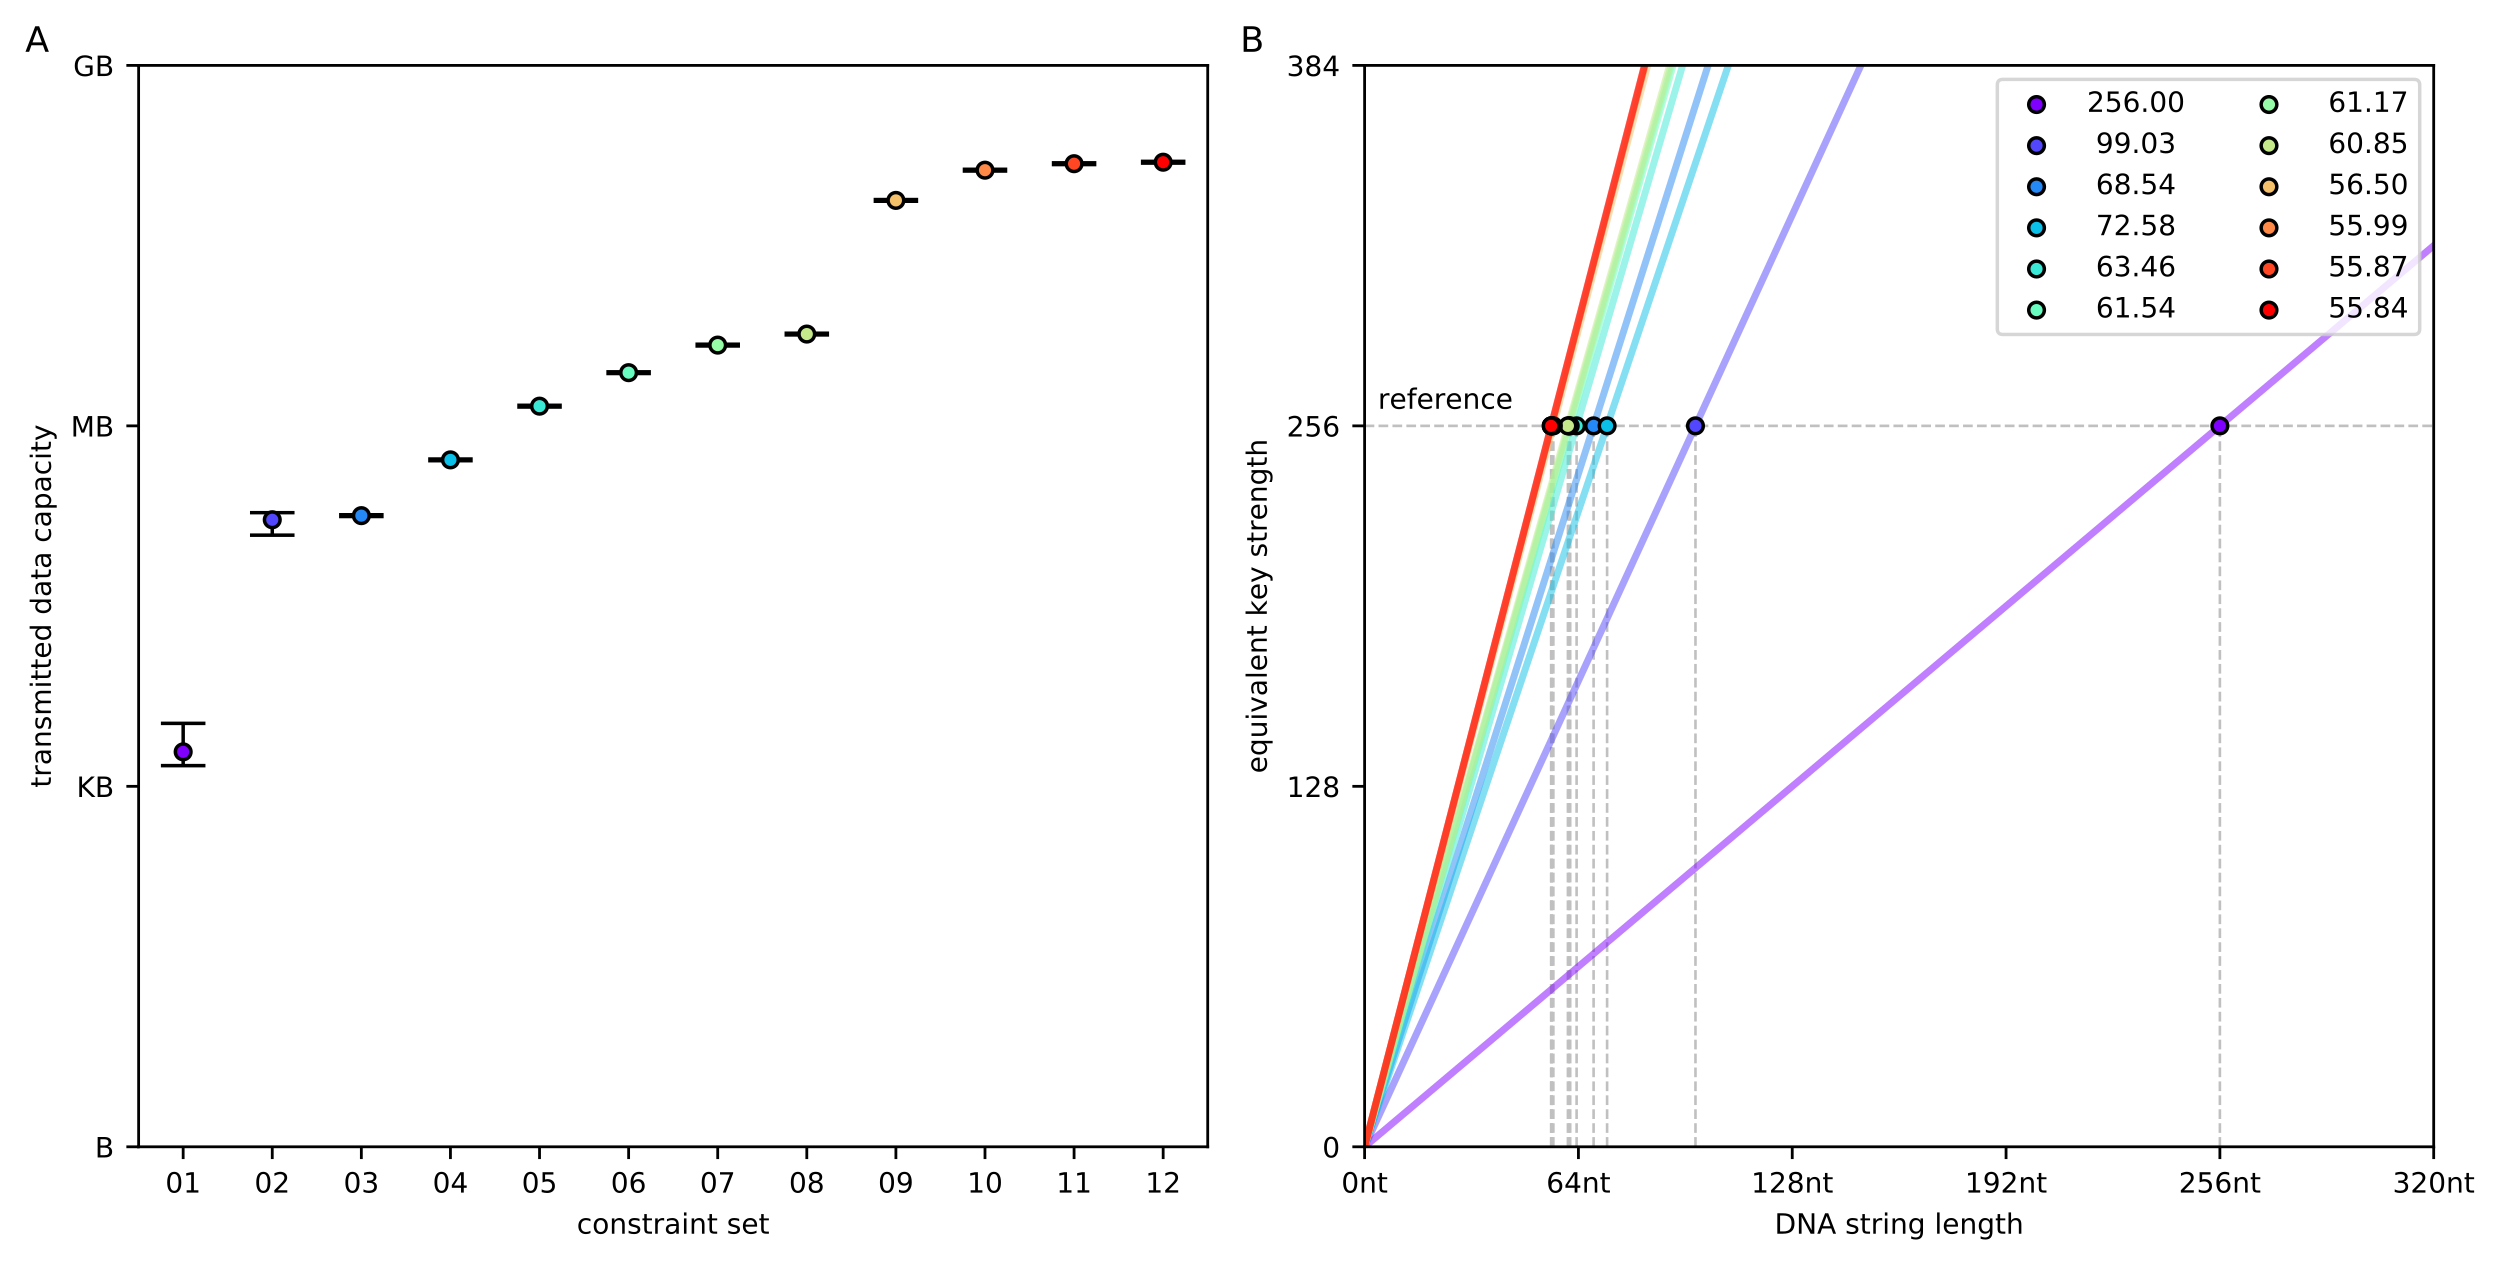 <?xml version="1.0" encoding="utf-8" standalone="no"?>
<!DOCTYPE svg PUBLIC "-//W3C//DTD SVG 1.1//EN"
  "http://www.w3.org/Graphics/SVG/1.1/DTD/svg11.dtd">
<!-- Created with matplotlib (https://matplotlib.org/) -->
<svg height="361.239pt" version="1.1" viewBox="0 0 714.06 361.239" width="714.06pt" xmlns="http://www.w3.org/2000/svg" xmlns:xlink="http://www.w3.org/1999/xlink">
 <defs>
  <style type="text/css">
*{stroke-linecap:butt;stroke-linejoin:round;}
  </style>
 </defs>
 <g id="figure_1">
  <g id="patch_1">
   <path d="M 0 361.239 
L 714.06 361.239 
L 714.06 -0 
L 0 -0 
z
" style="fill:#ffffff;"/>
  </g>
  <g id="axes_1">
   <g id="patch_2">
    <path d="M 39.594 327.554 
L 344.952 327.554 
L 344.952 18.678 
L 39.594 18.678 
z
" style="fill:#ffffff;"/>
   </g>
   <g id="matplotlib.axis_1">
    <g id="xtick_1">
     <g id="line2d_1">
      <defs>
       <path d="M 0 0 
L 0 3.5 
" id="m752a393a4e" style="stroke:#000000;stroke-width:0.8;"/>
      </defs>
      <g>
       <use style="stroke:#000000;stroke-width:0.8;" x="52.317" xlink:href="#m752a393a4e" y="327.554"/>
      </g>
     </g>
     <g id="text_1">
      <!-- 01 -->
      <defs>
       <path d="M 31.781 66.406 
Q 24.172 66.406 20.328 58.906 
Q 16.5 51.422 16.5 36.375 
Q 16.5 21.391 20.328 13.891 
Q 24.172 6.391 31.781 6.391 
Q 39.453 6.391 43.281 13.891 
Q 47.125 21.391 47.125 36.375 
Q 47.125 51.422 43.281 58.906 
Q 39.453 66.406 31.781 66.406 
z
M 31.781 74.219 
Q 44.047 74.219 50.516 64.516 
Q 56.984 54.828 56.984 36.375 
Q 56.984 17.969 50.516 8.266 
Q 44.047 -1.422 31.781 -1.422 
Q 19.531 -1.422 13.062 8.266 
Q 6.594 17.969 6.594 36.375 
Q 6.594 54.828 13.062 64.516 
Q 19.531 74.219 31.781 74.219 
z
" id="DejaVuSans-48"/>
       <path d="M 12.406 8.297 
L 28.516 8.297 
L 28.516 63.922 
L 10.984 60.406 
L 10.984 69.391 
L 28.422 72.906 
L 38.281 72.906 
L 38.281 8.297 
L 54.391 8.297 
L 54.391 0 
L 12.406 0 
z
" id="DejaVuSans-49"/>
      </defs>
      <g transform="translate(47.227 340.633)scale(0.08 -0.08)">
       <use xlink:href="#DejaVuSans-48"/>
       <use x="63.623" xlink:href="#DejaVuSans-49"/>
      </g>
     </g>
    </g>
    <g id="xtick_2">
     <g id="line2d_2">
      <g>
       <use style="stroke:#000000;stroke-width:0.8;" x="77.764" xlink:href="#m752a393a4e" y="327.554"/>
      </g>
     </g>
     <g id="text_2">
      <!-- 02 -->
      <defs>
       <path d="M 19.188 8.297 
L 53.609 8.297 
L 53.609 0 
L 7.328 0 
L 7.328 8.297 
Q 12.938 14.109 22.625 23.891 
Q 32.328 33.688 34.812 36.531 
Q 39.547 41.844 41.422 45.531 
Q 43.312 49.219 43.312 52.781 
Q 43.312 58.594 39.234 62.25 
Q 35.156 65.922 28.609 65.922 
Q 23.969 65.922 18.812 64.312 
Q 13.672 62.703 7.812 59.422 
L 7.812 69.391 
Q 13.766 71.781 18.938 73 
Q 24.125 74.219 28.422 74.219 
Q 39.75 74.219 46.484 68.547 
Q 53.219 62.891 53.219 53.422 
Q 53.219 48.922 51.531 44.891 
Q 49.859 40.875 45.406 35.406 
Q 44.188 33.984 37.641 27.219 
Q 31.109 20.453 19.188 8.297 
z
" id="DejaVuSans-50"/>
      </defs>
      <g transform="translate(72.674 340.633)scale(0.08 -0.08)">
       <use xlink:href="#DejaVuSans-48"/>
       <use x="63.623" xlink:href="#DejaVuSans-50"/>
      </g>
     </g>
    </g>
    <g id="xtick_3">
     <g id="line2d_3">
      <g>
       <use style="stroke:#000000;stroke-width:0.8;" x="103.21" xlink:href="#m752a393a4e" y="327.554"/>
      </g>
     </g>
     <g id="text_3">
      <!-- 03 -->
      <defs>
       <path d="M 40.578 39.312 
Q 47.656 37.797 51.625 33 
Q 55.609 28.219 55.609 21.188 
Q 55.609 10.406 48.188 4.484 
Q 40.766 -1.422 27.094 -1.422 
Q 22.516 -1.422 17.656 -0.516 
Q 12.797 0.391 7.625 2.203 
L 7.625 11.719 
Q 11.719 9.328 16.594 8.109 
Q 21.484 6.891 26.812 6.891 
Q 36.078 6.891 40.938 10.547 
Q 45.797 14.203 45.797 21.188 
Q 45.797 27.641 41.281 31.266 
Q 36.766 34.906 28.719 34.906 
L 20.219 34.906 
L 20.219 43.016 
L 29.109 43.016 
Q 36.375 43.016 40.234 45.922 
Q 44.094 48.828 44.094 54.297 
Q 44.094 59.906 40.109 62.906 
Q 36.141 65.922 28.719 65.922 
Q 24.656 65.922 20.016 65.031 
Q 15.375 64.156 9.812 62.312 
L 9.812 71.094 
Q 15.438 72.656 20.344 73.438 
Q 25.25 74.219 29.594 74.219 
Q 40.828 74.219 47.359 69.109 
Q 53.906 64.016 53.906 55.328 
Q 53.906 49.266 50.438 45.094 
Q 46.969 40.922 40.578 39.312 
z
" id="DejaVuSans-51"/>
      </defs>
      <g transform="translate(98.12 340.633)scale(0.08 -0.08)">
       <use xlink:href="#DejaVuSans-48"/>
       <use x="63.623" xlink:href="#DejaVuSans-51"/>
      </g>
     </g>
    </g>
    <g id="xtick_4">
     <g id="line2d_4">
      <g>
       <use style="stroke:#000000;stroke-width:0.8;" x="128.657" xlink:href="#m752a393a4e" y="327.554"/>
      </g>
     </g>
     <g id="text_4">
      <!-- 04 -->
      <defs>
       <path d="M 37.797 64.312 
L 12.891 25.391 
L 37.797 25.391 
z
M 35.203 72.906 
L 47.609 72.906 
L 47.609 25.391 
L 58.016 25.391 
L 58.016 17.188 
L 47.609 17.188 
L 47.609 0 
L 37.797 0 
L 37.797 17.188 
L 4.891 17.188 
L 4.891 26.703 
z
" id="DejaVuSans-52"/>
      </defs>
      <g transform="translate(123.567 340.633)scale(0.08 -0.08)">
       <use xlink:href="#DejaVuSans-48"/>
       <use x="63.623" xlink:href="#DejaVuSans-52"/>
      </g>
     </g>
    </g>
    <g id="xtick_5">
     <g id="line2d_5">
      <g>
       <use style="stroke:#000000;stroke-width:0.8;" x="154.103" xlink:href="#m752a393a4e" y="327.554"/>
      </g>
     </g>
     <g id="text_5">
      <!-- 05 -->
      <defs>
       <path d="M 10.797 72.906 
L 49.516 72.906 
L 49.516 64.594 
L 19.828 64.594 
L 19.828 46.734 
Q 21.969 47.469 24.109 47.828 
Q 26.266 48.188 28.422 48.188 
Q 40.625 48.188 47.75 41.5 
Q 54.891 34.812 54.891 23.391 
Q 54.891 11.625 47.562 5.094 
Q 40.234 -1.422 26.906 -1.422 
Q 22.312 -1.422 17.547 -0.641 
Q 12.797 0.141 7.719 1.703 
L 7.719 11.625 
Q 12.109 9.234 16.797 8.062 
Q 21.484 6.891 26.703 6.891 
Q 35.156 6.891 40.078 11.328 
Q 45.016 15.766 45.016 23.391 
Q 45.016 31 40.078 35.438 
Q 35.156 39.891 26.703 39.891 
Q 22.75 39.891 18.812 39.016 
Q 14.891 38.141 10.797 36.281 
z
" id="DejaVuSans-53"/>
      </defs>
      <g transform="translate(149.013 340.633)scale(0.08 -0.08)">
       <use xlink:href="#DejaVuSans-48"/>
       <use x="63.623" xlink:href="#DejaVuSans-53"/>
      </g>
     </g>
    </g>
    <g id="xtick_6">
     <g id="line2d_6">
      <g>
       <use style="stroke:#000000;stroke-width:0.8;" x="179.55" xlink:href="#m752a393a4e" y="327.554"/>
      </g>
     </g>
     <g id="text_6">
      <!-- 06 -->
      <defs>
       <path d="M 33.016 40.375 
Q 26.375 40.375 22.484 35.828 
Q 18.609 31.297 18.609 23.391 
Q 18.609 15.531 22.484 10.953 
Q 26.375 6.391 33.016 6.391 
Q 39.656 6.391 43.531 10.953 
Q 47.406 15.531 47.406 23.391 
Q 47.406 31.297 43.531 35.828 
Q 39.656 40.375 33.016 40.375 
z
M 52.594 71.297 
L 52.594 62.312 
Q 48.875 64.062 45.094 64.984 
Q 41.312 65.922 37.594 65.922 
Q 27.828 65.922 22.672 59.328 
Q 17.531 52.734 16.797 39.406 
Q 19.672 43.656 24.016 45.922 
Q 28.375 48.188 33.594 48.188 
Q 44.578 48.188 50.953 41.516 
Q 57.328 34.859 57.328 23.391 
Q 57.328 12.156 50.688 5.359 
Q 44.047 -1.422 33.016 -1.422 
Q 20.359 -1.422 13.672 8.266 
Q 6.984 17.969 6.984 36.375 
Q 6.984 53.656 15.188 63.938 
Q 23.391 74.219 37.203 74.219 
Q 40.922 74.219 44.703 73.484 
Q 48.484 72.75 52.594 71.297 
z
" id="DejaVuSans-54"/>
      </defs>
      <g transform="translate(174.46 340.633)scale(0.08 -0.08)">
       <use xlink:href="#DejaVuSans-48"/>
       <use x="63.623" xlink:href="#DejaVuSans-54"/>
      </g>
     </g>
    </g>
    <g id="xtick_7">
     <g id="line2d_7">
      <g>
       <use style="stroke:#000000;stroke-width:0.8;" x="204.996" xlink:href="#m752a393a4e" y="327.554"/>
      </g>
     </g>
     <g id="text_7">
      <!-- 07 -->
      <defs>
       <path d="M 8.203 72.906 
L 55.078 72.906 
L 55.078 68.703 
L 28.609 0 
L 18.312 0 
L 43.219 64.594 
L 8.203 64.594 
z
" id="DejaVuSans-55"/>
      </defs>
      <g transform="translate(199.906 340.633)scale(0.08 -0.08)">
       <use xlink:href="#DejaVuSans-48"/>
       <use x="63.623" xlink:href="#DejaVuSans-55"/>
      </g>
     </g>
    </g>
    <g id="xtick_8">
     <g id="line2d_8">
      <g>
       <use style="stroke:#000000;stroke-width:0.8;" x="230.443" xlink:href="#m752a393a4e" y="327.554"/>
      </g>
     </g>
     <g id="text_8">
      <!-- 08 -->
      <defs>
       <path d="M 31.781 34.625 
Q 24.75 34.625 20.719 30.859 
Q 16.703 27.094 16.703 20.516 
Q 16.703 13.922 20.719 10.156 
Q 24.75 6.391 31.781 6.391 
Q 38.812 6.391 42.859 10.172 
Q 46.922 13.969 46.922 20.516 
Q 46.922 27.094 42.891 30.859 
Q 38.875 34.625 31.781 34.625 
z
M 21.922 38.812 
Q 15.578 40.375 12.031 44.719 
Q 8.5 49.078 8.5 55.328 
Q 8.5 64.062 14.719 69.141 
Q 20.953 74.219 31.781 74.219 
Q 42.672 74.219 48.875 69.141 
Q 55.078 64.062 55.078 55.328 
Q 55.078 49.078 51.531 44.719 
Q 48 40.375 41.703 38.812 
Q 48.828 37.156 52.797 32.312 
Q 56.781 27.484 56.781 20.516 
Q 56.781 9.906 50.312 4.234 
Q 43.844 -1.422 31.781 -1.422 
Q 19.734 -1.422 13.25 4.234 
Q 6.781 9.906 6.781 20.516 
Q 6.781 27.484 10.781 32.312 
Q 14.797 37.156 21.922 38.812 
z
M 18.312 54.391 
Q 18.312 48.734 21.844 45.562 
Q 25.391 42.391 31.781 42.391 
Q 38.141 42.391 41.719 45.562 
Q 45.312 48.734 45.312 54.391 
Q 45.312 60.062 41.719 63.234 
Q 38.141 66.406 31.781 66.406 
Q 25.391 66.406 21.844 63.234 
Q 18.312 60.062 18.312 54.391 
z
" id="DejaVuSans-56"/>
      </defs>
      <g transform="translate(225.353 340.633)scale(0.08 -0.08)">
       <use xlink:href="#DejaVuSans-48"/>
       <use x="63.623" xlink:href="#DejaVuSans-56"/>
      </g>
     </g>
    </g>
    <g id="xtick_9">
     <g id="line2d_9">
      <g>
       <use style="stroke:#000000;stroke-width:0.8;" x="255.889" xlink:href="#m752a393a4e" y="327.554"/>
      </g>
     </g>
     <g id="text_9">
      <!-- 09 -->
      <defs>
       <path d="M 10.984 1.516 
L 10.984 10.5 
Q 14.703 8.734 18.5 7.812 
Q 22.312 6.891 25.984 6.891 
Q 35.75 6.891 40.891 13.453 
Q 46.047 20.016 46.781 33.406 
Q 43.953 29.203 39.594 26.953 
Q 35.25 24.703 29.984 24.703 
Q 19.047 24.703 12.672 31.312 
Q 6.297 37.938 6.297 49.422 
Q 6.297 60.641 12.938 67.422 
Q 19.578 74.219 30.609 74.219 
Q 43.266 74.219 49.922 64.516 
Q 56.594 54.828 56.594 36.375 
Q 56.594 19.141 48.406 8.859 
Q 40.234 -1.422 26.422 -1.422 
Q 22.703 -1.422 18.891 -0.688 
Q 15.094 0.047 10.984 1.516 
z
M 30.609 32.422 
Q 37.25 32.422 41.125 36.953 
Q 45.016 41.5 45.016 49.422 
Q 45.016 57.281 41.125 61.844 
Q 37.25 66.406 30.609 66.406 
Q 23.969 66.406 20.094 61.844 
Q 16.219 57.281 16.219 49.422 
Q 16.219 41.5 20.094 36.953 
Q 23.969 32.422 30.609 32.422 
z
" id="DejaVuSans-57"/>
      </defs>
      <g transform="translate(250.799 340.633)scale(0.08 -0.08)">
       <use xlink:href="#DejaVuSans-48"/>
       <use x="63.623" xlink:href="#DejaVuSans-57"/>
      </g>
     </g>
    </g>
    <g id="xtick_10">
     <g id="line2d_10">
      <g>
       <use style="stroke:#000000;stroke-width:0.8;" x="281.336" xlink:href="#m752a393a4e" y="327.554"/>
      </g>
     </g>
     <g id="text_10">
      <!-- 10 -->
      <g transform="translate(276.246 340.633)scale(0.08 -0.08)">
       <use xlink:href="#DejaVuSans-49"/>
       <use x="63.623" xlink:href="#DejaVuSans-48"/>
      </g>
     </g>
    </g>
    <g id="xtick_11">
     <g id="line2d_11">
      <g>
       <use style="stroke:#000000;stroke-width:0.8;" x="306.782" xlink:href="#m752a393a4e" y="327.554"/>
      </g>
     </g>
     <g id="text_11">
      <!-- 11 -->
      <g transform="translate(301.692 340.633)scale(0.08 -0.08)">
       <use xlink:href="#DejaVuSans-49"/>
       <use x="63.623" xlink:href="#DejaVuSans-49"/>
      </g>
     </g>
    </g>
    <g id="xtick_12">
     <g id="line2d_12">
      <g>
       <use style="stroke:#000000;stroke-width:0.8;" x="332.229" xlink:href="#m752a393a4e" y="327.554"/>
      </g>
     </g>
     <g id="text_12">
      <!-- 12 -->
      <g transform="translate(327.139 340.633)scale(0.08 -0.08)">
       <use xlink:href="#DejaVuSans-49"/>
       <use x="63.623" xlink:href="#DejaVuSans-50"/>
      </g>
     </g>
    </g>
    <g id="text_13">
     <!-- constraint set -->
     <defs>
      <path d="M 48.781 52.594 
L 48.781 44.188 
Q 44.969 46.297 41.141 47.344 
Q 37.312 48.391 33.406 48.391 
Q 24.656 48.391 19.812 42.844 
Q 14.984 37.312 14.984 27.297 
Q 14.984 17.281 19.812 11.734 
Q 24.656 6.203 33.406 6.203 
Q 37.312 6.203 41.141 7.25 
Q 44.969 8.297 48.781 10.406 
L 48.781 2.094 
Q 45.016 0.344 40.984 -0.531 
Q 36.969 -1.422 32.422 -1.422 
Q 20.062 -1.422 12.781 6.344 
Q 5.516 14.109 5.516 27.297 
Q 5.516 40.672 12.859 48.328 
Q 20.219 56 33.016 56 
Q 37.156 56 41.109 55.141 
Q 45.062 54.297 48.781 52.594 
z
" id="DejaVuSans-99"/>
      <path d="M 30.609 48.391 
Q 23.391 48.391 19.188 42.75 
Q 14.984 37.109 14.984 27.297 
Q 14.984 17.484 19.156 11.844 
Q 23.344 6.203 30.609 6.203 
Q 37.797 6.203 41.984 11.859 
Q 46.188 17.531 46.188 27.297 
Q 46.188 37.016 41.984 42.703 
Q 37.797 48.391 30.609 48.391 
z
M 30.609 56 
Q 42.328 56 49.016 48.375 
Q 55.719 40.766 55.719 27.297 
Q 55.719 13.875 49.016 6.219 
Q 42.328 -1.422 30.609 -1.422 
Q 18.844 -1.422 12.172 6.219 
Q 5.516 13.875 5.516 27.297 
Q 5.516 40.766 12.172 48.375 
Q 18.844 56 30.609 56 
z
" id="DejaVuSans-111"/>
      <path d="M 54.891 33.016 
L 54.891 0 
L 45.906 0 
L 45.906 32.719 
Q 45.906 40.484 42.875 44.328 
Q 39.844 48.188 33.797 48.188 
Q 26.516 48.188 22.312 43.547 
Q 18.109 38.922 18.109 30.906 
L 18.109 0 
L 9.078 0 
L 9.078 54.688 
L 18.109 54.688 
L 18.109 46.188 
Q 21.344 51.125 25.703 53.562 
Q 30.078 56 35.797 56 
Q 45.219 56 50.047 50.172 
Q 54.891 44.344 54.891 33.016 
z
" id="DejaVuSans-110"/>
      <path d="M 44.281 53.078 
L 44.281 44.578 
Q 40.484 46.531 36.375 47.5 
Q 32.281 48.484 27.875 48.484 
Q 21.188 48.484 17.844 46.438 
Q 14.5 44.391 14.5 40.281 
Q 14.5 37.156 16.891 35.375 
Q 19.281 33.594 26.516 31.984 
L 29.594 31.297 
Q 39.156 29.25 43.188 25.516 
Q 47.219 21.781 47.219 15.094 
Q 47.219 7.469 41.188 3.016 
Q 35.156 -1.422 24.609 -1.422 
Q 20.219 -1.422 15.453 -0.562 
Q 10.688 0.297 5.422 2 
L 5.422 11.281 
Q 10.406 8.688 15.234 7.391 
Q 20.062 6.109 24.812 6.109 
Q 31.156 6.109 34.562 8.281 
Q 37.984 10.453 37.984 14.406 
Q 37.984 18.062 35.516 20.016 
Q 33.062 21.969 24.703 23.781 
L 21.578 24.516 
Q 13.234 26.266 9.516 29.906 
Q 5.812 33.547 5.812 39.891 
Q 5.812 47.609 11.281 51.797 
Q 16.75 56 26.812 56 
Q 31.781 56 36.172 55.266 
Q 40.578 54.547 44.281 53.078 
z
" id="DejaVuSans-115"/>
      <path d="M 18.312 70.219 
L 18.312 54.688 
L 36.812 54.688 
L 36.812 47.703 
L 18.312 47.703 
L 18.312 18.016 
Q 18.312 11.328 20.141 9.422 
Q 21.969 7.516 27.594 7.516 
L 36.812 7.516 
L 36.812 0 
L 27.594 0 
Q 17.188 0 13.234 3.875 
Q 9.281 7.766 9.281 18.016 
L 9.281 47.703 
L 2.688 47.703 
L 2.688 54.688 
L 9.281 54.688 
L 9.281 70.219 
z
" id="DejaVuSans-116"/>
      <path d="M 41.109 46.297 
Q 39.594 47.172 37.812 47.578 
Q 36.031 48 33.891 48 
Q 26.266 48 22.188 43.047 
Q 18.109 38.094 18.109 28.812 
L 18.109 0 
L 9.078 0 
L 9.078 54.688 
L 18.109 54.688 
L 18.109 46.188 
Q 20.953 51.172 25.484 53.578 
Q 30.031 56 36.531 56 
Q 37.453 56 38.578 55.875 
Q 39.703 55.766 41.062 55.516 
z
" id="DejaVuSans-114"/>
      <path d="M 34.281 27.484 
Q 23.391 27.484 19.188 25 
Q 14.984 22.516 14.984 16.5 
Q 14.984 11.719 18.141 8.906 
Q 21.297 6.109 26.703 6.109 
Q 34.188 6.109 38.703 11.406 
Q 43.219 16.703 43.219 25.484 
L 43.219 27.484 
z
M 52.203 31.203 
L 52.203 0 
L 43.219 0 
L 43.219 8.297 
Q 40.141 3.328 35.547 0.953 
Q 30.953 -1.422 24.312 -1.422 
Q 15.922 -1.422 10.953 3.297 
Q 6 8.016 6 15.922 
Q 6 25.141 12.172 29.828 
Q 18.359 34.516 30.609 34.516 
L 43.219 34.516 
L 43.219 35.406 
Q 43.219 41.609 39.141 45 
Q 35.062 48.391 27.688 48.391 
Q 23 48.391 18.547 47.266 
Q 14.109 46.141 10.016 43.891 
L 10.016 52.203 
Q 14.938 54.109 19.578 55.047 
Q 24.219 56 28.609 56 
Q 40.484 56 46.344 49.844 
Q 52.203 43.703 52.203 31.203 
z
" id="DejaVuSans-97"/>
      <path d="M 9.422 54.688 
L 18.406 54.688 
L 18.406 0 
L 9.422 0 
z
M 9.422 75.984 
L 18.406 75.984 
L 18.406 64.594 
L 9.422 64.594 
z
" id="DejaVuSans-105"/>
      <path id="DejaVuSans-32"/>
      <path d="M 56.203 29.594 
L 56.203 25.203 
L 14.891 25.203 
Q 15.484 15.922 20.484 11.062 
Q 25.484 6.203 34.422 6.203 
Q 39.594 6.203 44.453 7.469 
Q 49.312 8.734 54.109 11.281 
L 54.109 2.781 
Q 49.266 0.734 44.188 -0.344 
Q 39.109 -1.422 33.891 -1.422 
Q 20.797 -1.422 13.156 6.188 
Q 5.516 13.812 5.516 26.812 
Q 5.516 40.234 12.766 48.109 
Q 20.016 56 32.328 56 
Q 43.359 56 49.781 48.891 
Q 56.203 41.797 56.203 29.594 
z
M 47.219 32.234 
Q 47.125 39.594 43.094 43.984 
Q 39.062 48.391 32.422 48.391 
Q 24.906 48.391 20.391 44.141 
Q 15.875 39.891 15.188 32.172 
z
" id="DejaVuSans-101"/>
     </defs>
     <g transform="translate(164.745 352.375)scale(0.08 -0.08)">
      <use xlink:href="#DejaVuSans-99"/>
      <use x="54.98" xlink:href="#DejaVuSans-111"/>
      <use x="116.162" xlink:href="#DejaVuSans-110"/>
      <use x="179.541" xlink:href="#DejaVuSans-115"/>
      <use x="231.641" xlink:href="#DejaVuSans-116"/>
      <use x="270.85" xlink:href="#DejaVuSans-114"/>
      <use x="311.963" xlink:href="#DejaVuSans-97"/>
      <use x="373.242" xlink:href="#DejaVuSans-105"/>
      <use x="401.025" xlink:href="#DejaVuSans-110"/>
      <use x="464.404" xlink:href="#DejaVuSans-116"/>
      <use x="503.613" xlink:href="#DejaVuSans-32"/>
      <use x="535.4" xlink:href="#DejaVuSans-115"/>
      <use x="587.5" xlink:href="#DejaVuSans-101"/>
      <use x="649.023" xlink:href="#DejaVuSans-116"/>
     </g>
    </g>
   </g>
   <g id="matplotlib.axis_2">
    <g id="ytick_1">
     <g id="line2d_13">
      <defs>
       <path d="M 0 0 
L -3.5 0 
" id="m3deb725c8e" style="stroke:#000000;stroke-width:0.8;"/>
      </defs>
      <g>
       <use style="stroke:#000000;stroke-width:0.8;" x="39.594" xlink:href="#m3deb725c8e" y="327.554"/>
      </g>
     </g>
     <g id="text_14">
      <!-- B -->
      <defs>
       <path d="M 19.672 34.812 
L 19.672 8.109 
L 35.5 8.109 
Q 43.453 8.109 47.281 11.406 
Q 51.125 14.703 51.125 21.484 
Q 51.125 28.328 47.281 31.562 
Q 43.453 34.812 35.5 34.812 
z
M 19.672 64.797 
L 19.672 42.828 
L 34.281 42.828 
Q 41.5 42.828 45.031 45.531 
Q 48.578 48.25 48.578 53.812 
Q 48.578 59.328 45.031 62.062 
Q 41.5 64.797 34.281 64.797 
z
M 9.812 72.906 
L 35.016 72.906 
Q 46.297 72.906 52.391 68.219 
Q 58.5 63.531 58.5 54.891 
Q 58.5 48.188 55.375 44.234 
Q 52.25 40.281 46.188 39.312 
Q 53.469 37.75 57.5 32.781 
Q 61.531 27.828 61.531 20.406 
Q 61.531 10.641 54.891 5.312 
Q 48.25 0 35.984 0 
L 9.812 0 
z
" id="DejaVuSans-66"/>
      </defs>
      <g transform="translate(27.105 330.593)scale(0.08 -0.08)">
       <use xlink:href="#DejaVuSans-66"/>
      </g>
     </g>
    </g>
    <g id="ytick_2">
     <g id="line2d_14">
      <g>
       <use style="stroke:#000000;stroke-width:0.8;" x="39.594" xlink:href="#m3deb725c8e" y="224.596"/>
      </g>
     </g>
     <g id="text_15">
      <!-- KB -->
      <defs>
       <path d="M 9.812 72.906 
L 19.672 72.906 
L 19.672 42.094 
L 52.391 72.906 
L 65.094 72.906 
L 28.906 38.922 
L 67.672 0 
L 54.688 0 
L 19.672 35.109 
L 19.672 0 
L 9.812 0 
z
" id="DejaVuSans-75"/>
      </defs>
      <g transform="translate(21.859 227.635)scale(0.08 -0.08)">
       <use xlink:href="#DejaVuSans-75"/>
       <use x="65.576" xlink:href="#DejaVuSans-66"/>
      </g>
     </g>
    </g>
    <g id="ytick_3">
     <g id="line2d_15">
      <g>
       <use style="stroke:#000000;stroke-width:0.8;" x="39.594" xlink:href="#m3deb725c8e" y="121.637"/>
      </g>
     </g>
     <g id="text_16">
      <!-- MB -->
      <defs>
       <path d="M 9.812 72.906 
L 24.516 72.906 
L 43.109 23.297 
L 61.812 72.906 
L 76.516 72.906 
L 76.516 0 
L 66.891 0 
L 66.891 64.016 
L 48.094 14.016 
L 38.188 14.016 
L 19.391 64.016 
L 19.391 0 
L 9.812 0 
z
" id="DejaVuSans-77"/>
      </defs>
      <g transform="translate(20.203 124.676)scale(0.08 -0.08)">
       <use xlink:href="#DejaVuSans-77"/>
       <use x="86.279" xlink:href="#DejaVuSans-66"/>
      </g>
     </g>
    </g>
    <g id="ytick_4">
     <g id="line2d_16">
      <g>
       <use style="stroke:#000000;stroke-width:0.8;" x="39.594" xlink:href="#m3deb725c8e" y="18.678"/>
      </g>
     </g>
     <g id="text_17">
      <!-- GB -->
      <defs>
       <path d="M 59.516 10.406 
L 59.516 29.984 
L 43.406 29.984 
L 43.406 38.094 
L 69.281 38.094 
L 69.281 6.781 
Q 63.578 2.734 56.688 0.656 
Q 49.812 -1.422 42 -1.422 
Q 24.906 -1.422 15.25 8.562 
Q 5.609 18.562 5.609 36.375 
Q 5.609 54.25 15.25 64.234 
Q 24.906 74.219 42 74.219 
Q 49.125 74.219 55.547 72.453 
Q 61.969 70.703 67.391 67.281 
L 67.391 56.781 
Q 61.922 61.422 55.766 63.766 
Q 49.609 66.109 42.828 66.109 
Q 29.438 66.109 22.719 58.641 
Q 16.016 51.172 16.016 36.375 
Q 16.016 21.625 22.719 14.156 
Q 29.438 6.688 42.828 6.688 
Q 48.047 6.688 52.141 7.594 
Q 56.25 8.5 59.516 10.406 
z
" id="DejaVuSans-71"/>
      </defs>
      <g transform="translate(20.907 21.718)scale(0.08 -0.08)">
       <use xlink:href="#DejaVuSans-71"/>
       <use x="77.49" xlink:href="#DejaVuSans-66"/>
      </g>
     </g>
    </g>
    <g id="text_18">
     <!-- transmitted data capacity -->
     <defs>
      <path d="M 52 44.188 
Q 55.375 50.25 60.062 53.125 
Q 64.75 56 71.094 56 
Q 79.641 56 84.281 50.016 
Q 88.922 44.047 88.922 33.016 
L 88.922 0 
L 79.891 0 
L 79.891 32.719 
Q 79.891 40.578 77.094 44.375 
Q 74.312 48.188 68.609 48.188 
Q 61.625 48.188 57.562 43.547 
Q 53.516 38.922 53.516 30.906 
L 53.516 0 
L 44.484 0 
L 44.484 32.719 
Q 44.484 40.625 41.703 44.406 
Q 38.922 48.188 33.109 48.188 
Q 26.219 48.188 22.156 43.531 
Q 18.109 38.875 18.109 30.906 
L 18.109 0 
L 9.078 0 
L 9.078 54.688 
L 18.109 54.688 
L 18.109 46.188 
Q 21.188 51.219 25.484 53.609 
Q 29.781 56 35.688 56 
Q 41.656 56 45.828 52.969 
Q 50 49.953 52 44.188 
z
" id="DejaVuSans-109"/>
      <path d="M 45.406 46.391 
L 45.406 75.984 
L 54.391 75.984 
L 54.391 0 
L 45.406 0 
L 45.406 8.203 
Q 42.578 3.328 38.25 0.953 
Q 33.938 -1.422 27.875 -1.422 
Q 17.969 -1.422 11.734 6.484 
Q 5.516 14.406 5.516 27.297 
Q 5.516 40.188 11.734 48.094 
Q 17.969 56 27.875 56 
Q 33.938 56 38.25 53.625 
Q 42.578 51.266 45.406 46.391 
z
M 14.797 27.297 
Q 14.797 17.391 18.875 11.75 
Q 22.953 6.109 30.078 6.109 
Q 37.203 6.109 41.297 11.75 
Q 45.406 17.391 45.406 27.297 
Q 45.406 37.203 41.297 42.844 
Q 37.203 48.484 30.078 48.484 
Q 22.953 48.484 18.875 42.844 
Q 14.797 37.203 14.797 27.297 
z
" id="DejaVuSans-100"/>
      <path d="M 18.109 8.203 
L 18.109 -20.797 
L 9.078 -20.797 
L 9.078 54.688 
L 18.109 54.688 
L 18.109 46.391 
Q 20.953 51.266 25.266 53.625 
Q 29.594 56 35.594 56 
Q 45.562 56 51.781 48.094 
Q 58.016 40.188 58.016 27.297 
Q 58.016 14.406 51.781 6.484 
Q 45.562 -1.422 35.594 -1.422 
Q 29.594 -1.422 25.266 0.953 
Q 20.953 3.328 18.109 8.203 
z
M 48.688 27.297 
Q 48.688 37.203 44.609 42.844 
Q 40.531 48.484 33.406 48.484 
Q 26.266 48.484 22.188 42.844 
Q 18.109 37.203 18.109 27.297 
Q 18.109 17.391 22.188 11.75 
Q 26.266 6.109 33.406 6.109 
Q 40.531 6.109 44.609 11.75 
Q 48.688 17.391 48.688 27.297 
z
" id="DejaVuSans-112"/>
      <path d="M 32.172 -5.078 
Q 28.375 -14.844 24.75 -17.812 
Q 21.141 -20.797 15.094 -20.797 
L 7.906 -20.797 
L 7.906 -13.281 
L 13.188 -13.281 
Q 16.891 -13.281 18.938 -11.516 
Q 21 -9.766 23.484 -3.219 
L 25.094 0.875 
L 2.984 54.688 
L 12.5 54.688 
L 29.594 11.922 
L 46.688 54.688 
L 56.203 54.688 
z
" id="DejaVuSans-121"/>
     </defs>
     <g transform="translate(14.539 224.983)rotate(-90)scale(0.08 -0.08)">
      <use xlink:href="#DejaVuSans-116"/>
      <use x="39.209" xlink:href="#DejaVuSans-114"/>
      <use x="80.322" xlink:href="#DejaVuSans-97"/>
      <use x="141.602" xlink:href="#DejaVuSans-110"/>
      <use x="204.98" xlink:href="#DejaVuSans-115"/>
      <use x="257.08" xlink:href="#DejaVuSans-109"/>
      <use x="354.492" xlink:href="#DejaVuSans-105"/>
      <use x="382.275" xlink:href="#DejaVuSans-116"/>
      <use x="421.484" xlink:href="#DejaVuSans-116"/>
      <use x="460.693" xlink:href="#DejaVuSans-101"/>
      <use x="522.217" xlink:href="#DejaVuSans-100"/>
      <use x="585.693" xlink:href="#DejaVuSans-32"/>
      <use x="617.48" xlink:href="#DejaVuSans-100"/>
      <use x="680.957" xlink:href="#DejaVuSans-97"/>
      <use x="742.236" xlink:href="#DejaVuSans-116"/>
      <use x="781.445" xlink:href="#DejaVuSans-97"/>
      <use x="842.725" xlink:href="#DejaVuSans-32"/>
      <use x="874.512" xlink:href="#DejaVuSans-99"/>
      <use x="929.492" xlink:href="#DejaVuSans-97"/>
      <use x="990.771" xlink:href="#DejaVuSans-112"/>
      <use x="1054.248" xlink:href="#DejaVuSans-97"/>
      <use x="1115.527" xlink:href="#DejaVuSans-99"/>
      <use x="1170.508" xlink:href="#DejaVuSans-105"/>
      <use x="1198.291" xlink:href="#DejaVuSans-116"/>
      <use x="1237.5" xlink:href="#DejaVuSans-121"/>
     </g>
    </g>
   </g>
   <g id="LineCollection_1">
    <path clip-path="url(#p7e075b34b5)" d="M 45.956 206.607 
L 58.679 206.607 
" style="fill:none;stroke:#000000;"/>
   </g>
   <g id="LineCollection_2">
    <path clip-path="url(#p7e075b34b5)" d="M 45.956 218.68 
L 58.679 218.68 
" style="fill:none;stroke:#000000;"/>
   </g>
   <g id="LineCollection_3">
    <path clip-path="url(#p7e075b34b5)" d="M 52.317 218.68 
L 52.317 206.607 
" style="fill:none;stroke:#000000;"/>
   </g>
   <g id="PathCollection_1">
    <defs>
     <path d="M 0 2.236 
C 0.593 2.236 1.162 2 1.581 1.581 
C 2 1.162 2.236 0.593 2.236 0 
C 2.236 -0.593 2 -1.162 1.581 -1.581 
C 1.162 -2 0.593 -2.236 0 -2.236 
C -0.593 -2.236 -1.162 -2 -1.581 -1.581 
C -2 -1.162 -2.236 -0.593 -2.236 0 
C -2.236 0.593 -2 1.162 -1.581 1.581 
C -1.162 2 -0.593 2.236 0 2.236 
z
" id="mdb4d81b4bd" style="stroke:#000000;"/>
    </defs>
    <g clip-path="url(#p7e075b34b5)">
     <use style="fill:#8000ff;stroke:#000000;" x="52.317" xlink:href="#mdb4d81b4bd" y="214.745"/>
    </g>
   </g>
   <g id="LineCollection_4">
    <path clip-path="url(#p7e075b34b5)" d="M 71.402 146.431 
L 84.125 146.431 
" style="fill:none;stroke:#000000;"/>
   </g>
   <g id="LineCollection_5">
    <path clip-path="url(#p7e075b34b5)" d="M 71.402 152.856 
L 84.125 152.856 
" style="fill:none;stroke:#000000;"/>
   </g>
   <g id="LineCollection_6">
    <path clip-path="url(#p7e075b34b5)" d="M 77.764 152.856 
L 77.764 146.431 
" style="fill:none;stroke:#000000;"/>
   </g>
   <g id="PathCollection_2">
    <defs>
     <path d="M 0 2.236 
C 0.593 2.236 1.162 2 1.581 1.581 
C 2 1.162 2.236 0.593 2.236 0 
C 2.236 -0.593 2 -1.162 1.581 -1.581 
C 1.162 -2 0.593 -2.236 0 -2.236 
C -0.593 -2.236 -1.162 -2 -1.581 -1.581 
C -2 -1.162 -2.236 -0.593 -2.236 0 
C -2.236 0.593 -2 1.162 -1.581 1.581 
C -1.162 2 -0.593 2.236 0 2.236 
z
" id="m7310790f13" style="stroke:#000000;"/>
    </defs>
    <g clip-path="url(#p7e075b34b5)">
     <use style="fill:#5247fc;stroke:#000000;" x="77.764" xlink:href="#m7310790f13" y="148.459"/>
    </g>
   </g>
   <g id="LineCollection_7">
    <path clip-path="url(#p7e075b34b5)" d="M 96.849 147.279 
L 109.572 147.279 
" style="fill:none;stroke:#000000;stroke-width:1.5;"/>
   </g>
   <g id="PathCollection_3">
    <defs>
     <path d="M 0 2.236 
C 0.593 2.236 1.162 2 1.581 1.581 
C 2 1.162 2.236 0.593 2.236 0 
C 2.236 -0.593 2 -1.162 1.581 -1.581 
C 1.162 -2 0.593 -2.236 0 -2.236 
C -0.593 -2.236 -1.162 -2 -1.581 -1.581 
C -2 -1.162 -2.236 -0.593 -2.236 0 
C -2.236 0.593 -2 1.162 -1.581 1.581 
C -1.162 2 -0.593 2.236 0 2.236 
z
" id="m3378f031fc" style="stroke:#000000;"/>
    </defs>
    <g clip-path="url(#p7e075b34b5)">
     <use style="fill:#2489f5;stroke:#000000;" x="103.21" xlink:href="#m3378f031fc" y="147.279"/>
    </g>
   </g>
   <g id="LineCollection_8">
    <path clip-path="url(#p7e075b34b5)" d="M 122.295 131.349 
L 135.018 131.349 
" style="fill:none;stroke:#000000;stroke-width:1.5;"/>
   </g>
   <g id="PathCollection_4">
    <defs>
     <path d="M 0 2.236 
C 0.593 2.236 1.162 2 1.581 1.581 
C 2 1.162 2.236 0.593 2.236 0 
C 2.236 -0.593 2 -1.162 1.581 -1.581 
C 1.162 -2 0.593 -2.236 0 -2.236 
C -0.593 -2.236 -1.162 -2 -1.581 -1.581 
C -2 -1.162 -2.236 -0.593 -2.236 0 
C -2.236 0.593 -2 1.162 -1.581 1.581 
C -1.162 2 -0.593 2.236 0 2.236 
z
" id="m4b9ad737ab" style="stroke:#000000;"/>
    </defs>
    <g clip-path="url(#p7e075b34b5)">
     <use style="fill:#0ac0e8;stroke:#000000;" x="128.657" xlink:href="#m4b9ad737ab" y="131.349"/>
    </g>
   </g>
   <g id="LineCollection_9">
    <path clip-path="url(#p7e075b34b5)" d="M 147.742 116.01 
L 160.465 116.01 
" style="fill:none;stroke:#000000;stroke-width:1.5;"/>
   </g>
   <g id="PathCollection_5">
    <defs>
     <path d="M 0 2.236 
C 0.593 2.236 1.162 2 1.581 1.581 
C 2 1.162 2.236 0.593 2.236 0 
C 2.236 -0.593 2 -1.162 1.581 -1.581 
C 1.162 -2 0.593 -2.236 0 -2.236 
C -0.593 -2.236 -1.162 -2 -1.581 -1.581 
C -2 -1.162 -2.236 -0.593 -2.236 0 
C -2.236 0.593 -2 1.162 -1.581 1.581 
C -1.162 2 -0.593 2.236 0 2.236 
z
" id="m5c191037e2" style="stroke:#000000;"/>
    </defs>
    <g clip-path="url(#p7e075b34b5)">
     <use style="fill:#3ae8d6;stroke:#000000;" x="154.103" xlink:href="#m5c191037e2" y="116.01"/>
    </g>
   </g>
   <g id="LineCollection_10">
    <path clip-path="url(#p7e075b34b5)" d="M 173.188 106.441 
L 185.911 106.441 
" style="fill:none;stroke:#000000;stroke-width:1.5;"/>
   </g>
   <g id="PathCollection_6">
    <defs>
     <path d="M 0 2.236 
C 0.593 2.236 1.162 2 1.581 1.581 
C 2 1.162 2.236 0.593 2.236 0 
C 2.236 -0.593 2 -1.162 1.581 -1.581 
C 1.162 -2 0.593 -2.236 0 -2.236 
C -0.593 -2.236 -1.162 -2 -1.581 -1.581 
C -2 -1.162 -2.236 -0.593 -2.236 0 
C -2.236 0.593 -2 1.162 -1.581 1.581 
C -1.162 2 -0.593 2.236 0 2.236 
z
" id="mf1524b6ac0" style="stroke:#000000;"/>
    </defs>
    <g clip-path="url(#p7e075b34b5)">
     <use style="fill:#68fcc1;stroke:#000000;" x="179.55" xlink:href="#mf1524b6ac0" y="106.441"/>
    </g>
   </g>
   <g id="LineCollection_11">
    <path clip-path="url(#p7e075b34b5)" d="M 198.635 98.57 
L 211.358 98.57 
" style="fill:none;stroke:#000000;stroke-width:1.5;"/>
   </g>
   <g id="PathCollection_7">
    <defs>
     <path d="M 0 2.236 
C 0.593 2.236 1.162 2 1.581 1.581 
C 2 1.162 2.236 0.593 2.236 0 
C 2.236 -0.593 2 -1.162 1.581 -1.581 
C 1.162 -2 0.593 -2.236 0 -2.236 
C -0.593 -2.236 -1.162 -2 -1.581 -1.581 
C -2 -1.162 -2.236 -0.593 -2.236 0 
C -2.236 0.593 -2 1.162 -1.581 1.581 
C -1.162 2 -0.593 2.236 0 2.236 
z
" id="m78fdff0990" style="stroke:#000000;"/>
    </defs>
    <g clip-path="url(#p7e075b34b5)">
     <use style="fill:#96fca7;stroke:#000000;" x="204.996" xlink:href="#m78fdff0990" y="98.57"/>
    </g>
   </g>
   <g id="LineCollection_12">
    <path clip-path="url(#p7e075b34b5)" d="M 224.081 95.417 
L 236.804 95.417 
" style="fill:none;stroke:#000000;stroke-width:1.5;"/>
   </g>
   <g id="PathCollection_8">
    <defs>
     <path d="M 0 2.236 
C 0.593 2.236 1.162 2 1.581 1.581 
C 2 1.162 2.236 0.593 2.236 0 
C 2.236 -0.593 2 -1.162 1.581 -1.581 
C 1.162 -2 0.593 -2.236 0 -2.236 
C -0.593 -2.236 -1.162 -2 -1.581 -1.581 
C -2 -1.162 -2.236 -0.593 -2.236 0 
C -2.236 0.593 -2 1.162 -1.581 1.581 
C -1.162 2 -0.593 2.236 0 2.236 
z
" id="m6d94f877b6" style="stroke:#000000;"/>
    </defs>
    <g clip-path="url(#p7e075b34b5)">
     <use style="fill:#c4e88a;stroke:#000000;" x="230.443" xlink:href="#m6d94f877b6" y="95.417"/>
    </g>
   </g>
   <g id="LineCollection_13">
    <path clip-path="url(#p7e075b34b5)" d="M 249.528 57.24 
L 262.251 57.24 
" style="fill:none;stroke:#000000;stroke-width:1.5;"/>
   </g>
   <g id="PathCollection_9">
    <defs>
     <path d="M 0 2.236 
C 0.593 2.236 1.162 2 1.581 1.581 
C 2 1.162 2.236 0.593 2.236 0 
C 2.236 -0.593 2 -1.162 1.581 -1.581 
C 1.162 -2 0.593 -2.236 0 -2.236 
C -0.593 -2.236 -1.162 -2 -1.581 -1.581 
C -2 -1.162 -2.236 -0.593 -2.236 0 
C -2.236 0.593 -2 1.162 -1.581 1.581 
C -1.162 2 -0.593 2.236 0 2.236 
z
" id="m8dcdfd23da" style="stroke:#000000;"/>
    </defs>
    <g clip-path="url(#p7e075b34b5)">
     <use style="fill:#f4c069;stroke:#000000;" x="255.889" xlink:href="#m8dcdfd23da" y="57.24"/>
    </g>
   </g>
   <g id="LineCollection_14">
    <path clip-path="url(#p7e075b34b5)" d="M 274.974 48.609 
L 287.697 48.609 
" style="fill:none;stroke:#000000;stroke-width:1.5;"/>
   </g>
   <g id="PathCollection_10">
    <defs>
     <path d="M 0 2.236 
C 0.593 2.236 1.162 2 1.581 1.581 
C 2 1.162 2.236 0.593 2.236 0 
C 2.236 -0.593 2 -1.162 1.581 -1.581 
C 1.162 -2 0.593 -2.236 0 -2.236 
C -0.593 -2.236 -1.162 -2 -1.581 -1.581 
C -2 -1.162 -2.236 -0.593 -2.236 0 
C -2.236 0.593 -2 1.162 -1.581 1.581 
C -1.162 2 -0.593 2.236 0 2.236 
z
" id="ma46fbc5500" style="stroke:#000000;"/>
    </defs>
    <g clip-path="url(#p7e075b34b5)">
     <use style="fill:#ff8947;stroke:#000000;" x="281.336" xlink:href="#ma46fbc5500" y="48.609"/>
    </g>
   </g>
   <g id="LineCollection_15">
    <path clip-path="url(#p7e075b34b5)" d="M 300.421 46.757 
L 313.144 46.757 
" style="fill:none;stroke:#000000;stroke-width:1.5;"/>
   </g>
   <g id="PathCollection_11">
    <defs>
     <path d="M 0 2.236 
C 0.593 2.236 1.162 2 1.581 1.581 
C 2 1.162 2.236 0.593 2.236 0 
C 2.236 -0.593 2 -1.162 1.581 -1.581 
C 1.162 -2 0.593 -2.236 0 -2.236 
C -0.593 -2.236 -1.162 -2 -1.581 -1.581 
C -2 -1.162 -2.236 -0.593 -2.236 0 
C -2.236 0.593 -2 1.162 -1.581 1.581 
C -1.162 2 -0.593 2.236 0 2.236 
z
" id="m650cabaeb4" style="stroke:#000000;"/>
    </defs>
    <g clip-path="url(#p7e075b34b5)">
     <use style="fill:#ff4724;stroke:#000000;" x="306.782" xlink:href="#m650cabaeb4" y="46.757"/>
    </g>
   </g>
   <g id="LineCollection_16">
    <path clip-path="url(#p7e075b34b5)" d="M 325.867 46.331 
L 338.59 46.331 
" style="fill:none;stroke:#000000;stroke-width:1.5;"/>
   </g>
   <g id="PathCollection_12">
    <defs>
     <path d="M 0 2.236 
C 0.593 2.236 1.162 2 1.581 1.581 
C 2 1.162 2.236 0.593 2.236 0 
C 2.236 -0.593 2 -1.162 1.581 -1.581 
C 1.162 -2 0.593 -2.236 0 -2.236 
C -0.593 -2.236 -1.162 -2 -1.581 -1.581 
C -2 -1.162 -2.236 -0.593 -2.236 0 
C -2.236 0.593 -2 1.162 -1.581 1.581 
C -1.162 2 -0.593 2.236 0 2.236 
z
" id="m5af0e1b0b9" style="stroke:#000000;"/>
    </defs>
    <g clip-path="url(#p7e075b34b5)">
     <use style="fill:#ff0000;stroke:#000000;" x="332.229" xlink:href="#m5af0e1b0b9" y="46.331"/>
    </g>
   </g>
   <g id="patch_3">
    <path d="M 39.594 327.554 
L 39.594 18.678 
" style="fill:none;stroke:#000000;stroke-linecap:square;stroke-linejoin:miter;stroke-width:0.8;"/>
   </g>
   <g id="patch_4">
    <path d="M 344.952 327.554 
L 344.952 18.678 
" style="fill:none;stroke:#000000;stroke-linecap:square;stroke-linejoin:miter;stroke-width:0.8;"/>
   </g>
   <g id="patch_5">
    <path d="M 39.594 327.554 
L 344.952 327.554 
" style="fill:none;stroke:#000000;stroke-linecap:square;stroke-linejoin:miter;stroke-width:0.8;"/>
   </g>
   <g id="patch_6">
    <path d="M 39.594 18.678 
L 344.952 18.678 
" style="fill:none;stroke:#000000;stroke-linecap:square;stroke-linejoin:miter;stroke-width:0.8;"/>
   </g>
  </g>
  <g id="axes_2">
   <g id="patch_7">
    <path d="M 389.764 327.554 
L 695.122 327.554 
L 695.122 18.678 
L 389.764 18.678 
z
" style="fill:#ffffff;"/>
   </g>
   <g id="LineCollection_17">
    <path clip-path="url(#pd1f1bb250a)" d="M 389.764 121.637 
L 695.122 121.637 
" style="fill:none;stroke:#c0c0c0;stroke-dasharray:2.775,1.2;stroke-dashoffset:0;stroke-width:0.75;"/>
   </g>
   <g id="LineCollection_18">
    <path clip-path="url(#pd1f1bb250a)" d="M 634.051 327.554 
L 634.051 121.637 
" style="fill:none;stroke:#c0c0c0;stroke-dasharray:2.775,1.2;stroke-dashoffset:0;stroke-width:0.75;"/>
   </g>
   <g id="LineCollection_19">
    <path clip-path="url(#pd1f1bb250a)" d="M 484.267 327.554 
L 484.267 121.637 
" style="fill:none;stroke:#c0c0c0;stroke-dasharray:2.775,1.2;stroke-dashoffset:0;stroke-width:0.75;"/>
   </g>
   <g id="LineCollection_20">
    <path clip-path="url(#pd1f1bb250a)" d="M 455.171 327.554 
L 455.171 121.637 
" style="fill:none;stroke:#c0c0c0;stroke-dasharray:2.775,1.2;stroke-dashoffset:0;stroke-width:0.75;"/>
   </g>
   <g id="LineCollection_21">
    <path clip-path="url(#pd1f1bb250a)" d="M 459.027 327.554 
L 459.027 121.637 
" style="fill:none;stroke:#c0c0c0;stroke-dasharray:2.775,1.2;stroke-dashoffset:0;stroke-width:0.75;"/>
   </g>
   <g id="LineCollection_22">
    <path clip-path="url(#pd1f1bb250a)" d="M 450.318 327.554 
L 450.318 121.637 
" style="fill:none;stroke:#c0c0c0;stroke-dasharray:2.775,1.2;stroke-dashoffset:0;stroke-width:0.75;"/>
   </g>
   <g id="LineCollection_23">
    <path clip-path="url(#pd1f1bb250a)" d="M 448.487 327.554 
L 448.487 121.637 
" style="fill:none;stroke:#c0c0c0;stroke-dasharray:2.775,1.2;stroke-dashoffset:0;stroke-width:0.75;"/>
   </g>
   <g id="LineCollection_24">
    <path clip-path="url(#pd1f1bb250a)" d="M 448.138 327.554 
L 448.138 121.637 
" style="fill:none;stroke:#c0c0c0;stroke-dasharray:2.775,1.2;stroke-dashoffset:0;stroke-width:0.75;"/>
   </g>
   <g id="LineCollection_25">
    <path clip-path="url(#pd1f1bb250a)" d="M 447.833 327.554 
L 447.833 121.637 
" style="fill:none;stroke:#c0c0c0;stroke-dasharray:2.775,1.2;stroke-dashoffset:0;stroke-width:0.75;"/>
   </g>
   <g id="LineCollection_26">
    <path clip-path="url(#pd1f1bb250a)" d="M 443.674 327.554 
L 443.674 121.637 
" style="fill:none;stroke:#c0c0c0;stroke-dasharray:2.775,1.2;stroke-dashoffset:0;stroke-width:0.75;"/>
   </g>
   <g id="LineCollection_27">
    <path clip-path="url(#pd1f1bb250a)" d="M 443.194 327.554 
L 443.194 121.637 
" style="fill:none;stroke:#c0c0c0;stroke-dasharray:2.775,1.2;stroke-dashoffset:0;stroke-width:0.75;"/>
   </g>
   <g id="LineCollection_28">
    <path clip-path="url(#pd1f1bb250a)" d="M 443.081 327.554 
L 443.081 121.637 
" style="fill:none;stroke:#c0c0c0;stroke-dasharray:2.775,1.2;stroke-dashoffset:0;stroke-width:0.75;"/>
   </g>
   <g id="LineCollection_29">
    <path clip-path="url(#pd1f1bb250a)" d="M 443.053 327.554 
L 443.053 121.637 
" style="fill:none;stroke:#c0c0c0;stroke-dasharray:2.775,1.2;stroke-dashoffset:0;stroke-width:0.75;"/>
   </g>
   <g id="matplotlib.axis_3">
    <g id="xtick_13">
     <g id="line2d_17">
      <g>
       <use style="stroke:#000000;stroke-width:0.8;" x="389.764" xlink:href="#m752a393a4e" y="327.554"/>
      </g>
     </g>
     <g id="text_19">
      <!-- 0nt -->
      <g transform="translate(383.116 340.633)scale(0.08 -0.08)">
       <use xlink:href="#DejaVuSans-48"/>
       <use x="63.623" xlink:href="#DejaVuSans-110"/>
       <use x="127.002" xlink:href="#DejaVuSans-116"/>
      </g>
     </g>
    </g>
    <g id="xtick_14">
     <g id="line2d_18">
      <g>
       <use style="stroke:#000000;stroke-width:0.8;" x="450.836" xlink:href="#m752a393a4e" y="327.554"/>
      </g>
     </g>
     <g id="text_20">
      <!-- 64nt -->
      <g transform="translate(441.643 340.633)scale(0.08 -0.08)">
       <use xlink:href="#DejaVuSans-54"/>
       <use x="63.623" xlink:href="#DejaVuSans-52"/>
       <use x="127.246" xlink:href="#DejaVuSans-110"/>
       <use x="190.625" xlink:href="#DejaVuSans-116"/>
      </g>
     </g>
    </g>
    <g id="xtick_15">
     <g id="line2d_19">
      <g>
       <use style="stroke:#000000;stroke-width:0.8;" x="511.908" xlink:href="#m752a393a4e" y="327.554"/>
      </g>
     </g>
     <g id="text_21">
      <!-- 128nt -->
      <g transform="translate(500.169 340.633)scale(0.08 -0.08)">
       <use xlink:href="#DejaVuSans-49"/>
       <use x="63.623" xlink:href="#DejaVuSans-50"/>
       <use x="127.246" xlink:href="#DejaVuSans-56"/>
       <use x="190.869" xlink:href="#DejaVuSans-110"/>
       <use x="254.248" xlink:href="#DejaVuSans-116"/>
      </g>
     </g>
    </g>
    <g id="xtick_16">
     <g id="line2d_20">
      <g>
       <use style="stroke:#000000;stroke-width:0.8;" x="572.979" xlink:href="#m752a393a4e" y="327.554"/>
      </g>
     </g>
     <g id="text_22">
      <!-- 192nt -->
      <g transform="translate(561.241 340.633)scale(0.08 -0.08)">
       <use xlink:href="#DejaVuSans-49"/>
       <use x="63.623" xlink:href="#DejaVuSans-57"/>
       <use x="127.246" xlink:href="#DejaVuSans-50"/>
       <use x="190.869" xlink:href="#DejaVuSans-110"/>
       <use x="254.248" xlink:href="#DejaVuSans-116"/>
      </g>
     </g>
    </g>
    <g id="xtick_17">
     <g id="line2d_21">
      <g>
       <use style="stroke:#000000;stroke-width:0.8;" x="634.051" xlink:href="#m752a393a4e" y="327.554"/>
      </g>
     </g>
     <g id="text_23">
      <!-- 256nt -->
      <g transform="translate(622.312 340.633)scale(0.08 -0.08)">
       <use xlink:href="#DejaVuSans-50"/>
       <use x="63.623" xlink:href="#DejaVuSans-53"/>
       <use x="127.246" xlink:href="#DejaVuSans-54"/>
       <use x="190.869" xlink:href="#DejaVuSans-110"/>
       <use x="254.248" xlink:href="#DejaVuSans-116"/>
      </g>
     </g>
    </g>
    <g id="xtick_18">
     <g id="line2d_22">
      <g>
       <use style="stroke:#000000;stroke-width:0.8;" x="695.122" xlink:href="#m752a393a4e" y="327.554"/>
      </g>
     </g>
     <g id="text_24">
      <!-- 320nt -->
      <g transform="translate(683.384 340.633)scale(0.08 -0.08)">
       <use xlink:href="#DejaVuSans-51"/>
       <use x="63.623" xlink:href="#DejaVuSans-50"/>
       <use x="127.246" xlink:href="#DejaVuSans-48"/>
       <use x="190.869" xlink:href="#DejaVuSans-110"/>
       <use x="254.248" xlink:href="#DejaVuSans-116"/>
      </g>
     </g>
    </g>
    <g id="text_25">
     <!-- DNA string length -->
     <defs>
      <path d="M 19.672 64.797 
L 19.672 8.109 
L 31.594 8.109 
Q 46.688 8.109 53.688 14.938 
Q 60.688 21.781 60.688 36.531 
Q 60.688 51.172 53.688 57.984 
Q 46.688 64.797 31.594 64.797 
z
M 9.812 72.906 
L 30.078 72.906 
Q 51.266 72.906 61.172 64.094 
Q 71.094 55.281 71.094 36.531 
Q 71.094 17.672 61.125 8.828 
Q 51.172 0 30.078 0 
L 9.812 0 
z
" id="DejaVuSans-68"/>
      <path d="M 9.812 72.906 
L 23.094 72.906 
L 55.422 11.922 
L 55.422 72.906 
L 64.984 72.906 
L 64.984 0 
L 51.703 0 
L 19.391 60.984 
L 19.391 0 
L 9.812 0 
z
" id="DejaVuSans-78"/>
      <path d="M 34.188 63.188 
L 20.797 26.906 
L 47.609 26.906 
z
M 28.609 72.906 
L 39.797 72.906 
L 67.578 0 
L 57.328 0 
L 50.688 18.703 
L 17.828 18.703 
L 11.188 0 
L 0.781 0 
z
" id="DejaVuSans-65"/>
      <path d="M 45.406 27.984 
Q 45.406 37.75 41.375 43.109 
Q 37.359 48.484 30.078 48.484 
Q 22.859 48.484 18.828 43.109 
Q 14.797 37.75 14.797 27.984 
Q 14.797 18.266 18.828 12.891 
Q 22.859 7.516 30.078 7.516 
Q 37.359 7.516 41.375 12.891 
Q 45.406 18.266 45.406 27.984 
z
M 54.391 6.781 
Q 54.391 -7.172 48.188 -13.984 
Q 42 -20.797 29.203 -20.797 
Q 24.469 -20.797 20.266 -20.094 
Q 16.062 -19.391 12.109 -17.922 
L 12.109 -9.188 
Q 16.062 -11.328 19.922 -12.344 
Q 23.781 -13.375 27.781 -13.375 
Q 36.625 -13.375 41.016 -8.766 
Q 45.406 -4.156 45.406 5.172 
L 45.406 9.625 
Q 42.625 4.781 38.281 2.391 
Q 33.938 0 27.875 0 
Q 17.828 0 11.672 7.656 
Q 5.516 15.328 5.516 27.984 
Q 5.516 40.672 11.672 48.328 
Q 17.828 56 27.875 56 
Q 33.938 56 38.281 53.609 
Q 42.625 51.219 45.406 46.391 
L 45.406 54.688 
L 54.391 54.688 
z
" id="DejaVuSans-103"/>
      <path d="M 9.422 75.984 
L 18.406 75.984 
L 18.406 0 
L 9.422 0 
z
" id="DejaVuSans-108"/>
      <path d="M 54.891 33.016 
L 54.891 0 
L 45.906 0 
L 45.906 32.719 
Q 45.906 40.484 42.875 44.328 
Q 39.844 48.188 33.797 48.188 
Q 26.516 48.188 22.312 43.547 
Q 18.109 38.922 18.109 30.906 
L 18.109 0 
L 9.078 0 
L 9.078 75.984 
L 18.109 75.984 
L 18.109 46.188 
Q 21.344 51.125 25.703 53.562 
Q 30.078 56 35.797 56 
Q 45.219 56 50.047 50.172 
Q 54.891 44.344 54.891 33.016 
z
" id="DejaVuSans-104"/>
     </defs>
     <g transform="translate(506.86 352.375)scale(0.08 -0.08)">
      <use xlink:href="#DejaVuSans-68"/>
      <use x="77.002" xlink:href="#DejaVuSans-78"/>
      <use x="151.807" xlink:href="#DejaVuSans-65"/>
      <use x="220.215" xlink:href="#DejaVuSans-32"/>
      <use x="252.002" xlink:href="#DejaVuSans-115"/>
      <use x="304.102" xlink:href="#DejaVuSans-116"/>
      <use x="343.311" xlink:href="#DejaVuSans-114"/>
      <use x="384.424" xlink:href="#DejaVuSans-105"/>
      <use x="412.207" xlink:href="#DejaVuSans-110"/>
      <use x="475.586" xlink:href="#DejaVuSans-103"/>
      <use x="539.062" xlink:href="#DejaVuSans-32"/>
      <use x="570.85" xlink:href="#DejaVuSans-108"/>
      <use x="598.633" xlink:href="#DejaVuSans-101"/>
      <use x="660.156" xlink:href="#DejaVuSans-110"/>
      <use x="723.535" xlink:href="#DejaVuSans-103"/>
      <use x="787.012" xlink:href="#DejaVuSans-116"/>
      <use x="826.221" xlink:href="#DejaVuSans-104"/>
     </g>
    </g>
   </g>
   <g id="matplotlib.axis_4">
    <g id="ytick_5">
     <g id="line2d_23">
      <g>
       <use style="stroke:#000000;stroke-width:0.8;" x="389.764" xlink:href="#m3deb725c8e" y="327.554"/>
      </g>
     </g>
     <g id="text_26">
      <!-- 0 -->
      <g transform="translate(377.674 330.593)scale(0.08 -0.08)">
       <use xlink:href="#DejaVuSans-48"/>
      </g>
     </g>
    </g>
    <g id="ytick_6">
     <g id="line2d_24">
      <g>
       <use style="stroke:#000000;stroke-width:0.8;" x="389.764" xlink:href="#m3deb725c8e" y="224.596"/>
      </g>
     </g>
     <g id="text_27">
      <!-- 128 -->
      <g transform="translate(367.494 227.635)scale(0.08 -0.08)">
       <use xlink:href="#DejaVuSans-49"/>
       <use x="63.623" xlink:href="#DejaVuSans-50"/>
       <use x="127.246" xlink:href="#DejaVuSans-56"/>
      </g>
     </g>
    </g>
    <g id="ytick_7">
     <g id="line2d_25">
      <g>
       <use style="stroke:#000000;stroke-width:0.8;" x="389.764" xlink:href="#m3deb725c8e" y="121.637"/>
      </g>
     </g>
     <g id="text_28">
      <!-- 256 -->
      <g transform="translate(367.494 124.676)scale(0.08 -0.08)">
       <use xlink:href="#DejaVuSans-50"/>
       <use x="63.623" xlink:href="#DejaVuSans-53"/>
       <use x="127.246" xlink:href="#DejaVuSans-54"/>
      </g>
     </g>
    </g>
    <g id="ytick_8">
     <g id="line2d_26">
      <g>
       <use style="stroke:#000000;stroke-width:0.8;" x="389.764" xlink:href="#m3deb725c8e" y="18.678"/>
      </g>
     </g>
     <g id="text_29">
      <!-- 384 -->
      <g transform="translate(367.494 21.718)scale(0.08 -0.08)">
       <use xlink:href="#DejaVuSans-51"/>
       <use x="63.623" xlink:href="#DejaVuSans-56"/>
       <use x="127.246" xlink:href="#DejaVuSans-52"/>
      </g>
     </g>
    </g>
    <g id="text_30">
     <!-- equivalent key strength -->
     <defs>
      <path d="M 14.797 27.297 
Q 14.797 17.391 18.875 11.75 
Q 22.953 6.109 30.078 6.109 
Q 37.203 6.109 41.297 11.75 
Q 45.406 17.391 45.406 27.297 
Q 45.406 37.203 41.297 42.844 
Q 37.203 48.484 30.078 48.484 
Q 22.953 48.484 18.875 42.844 
Q 14.797 37.203 14.797 27.297 
z
M 45.406 8.203 
Q 42.578 3.328 38.25 0.953 
Q 33.938 -1.422 27.875 -1.422 
Q 17.969 -1.422 11.734 6.484 
Q 5.516 14.406 5.516 27.297 
Q 5.516 40.188 11.734 48.094 
Q 17.969 56 27.875 56 
Q 33.938 56 38.25 53.625 
Q 42.578 51.266 45.406 46.391 
L 45.406 54.688 
L 54.391 54.688 
L 54.391 -20.797 
L 45.406 -20.797 
z
" id="DejaVuSans-113"/>
      <path d="M 8.5 21.578 
L 8.5 54.688 
L 17.484 54.688 
L 17.484 21.922 
Q 17.484 14.156 20.5 10.266 
Q 23.531 6.391 29.594 6.391 
Q 36.859 6.391 41.078 11.031 
Q 45.312 15.672 45.312 23.688 
L 45.312 54.688 
L 54.297 54.688 
L 54.297 0 
L 45.312 0 
L 45.312 8.406 
Q 42.047 3.422 37.719 1 
Q 33.406 -1.422 27.688 -1.422 
Q 18.266 -1.422 13.375 4.438 
Q 8.5 10.297 8.5 21.578 
z
M 31.109 56 
z
" id="DejaVuSans-117"/>
      <path d="M 2.984 54.688 
L 12.5 54.688 
L 29.594 8.797 
L 46.688 54.688 
L 56.203 54.688 
L 35.688 0 
L 23.484 0 
z
" id="DejaVuSans-118"/>
      <path d="M 9.078 75.984 
L 18.109 75.984 
L 18.109 31.109 
L 44.922 54.688 
L 56.391 54.688 
L 27.391 29.109 
L 57.625 0 
L 45.906 0 
L 18.109 26.703 
L 18.109 0 
L 9.078 0 
z
" id="DejaVuSans-107"/>
     </defs>
     <g transform="translate(361.831 220.877)rotate(-90)scale(0.08 -0.08)">
      <use xlink:href="#DejaVuSans-101"/>
      <use x="61.523" xlink:href="#DejaVuSans-113"/>
      <use x="125" xlink:href="#DejaVuSans-117"/>
      <use x="188.379" xlink:href="#DejaVuSans-105"/>
      <use x="216.162" xlink:href="#DejaVuSans-118"/>
      <use x="275.342" xlink:href="#DejaVuSans-97"/>
      <use x="336.621" xlink:href="#DejaVuSans-108"/>
      <use x="364.404" xlink:href="#DejaVuSans-101"/>
      <use x="425.928" xlink:href="#DejaVuSans-110"/>
      <use x="489.307" xlink:href="#DejaVuSans-116"/>
      <use x="528.516" xlink:href="#DejaVuSans-32"/>
      <use x="560.303" xlink:href="#DejaVuSans-107"/>
      <use x="618.166" xlink:href="#DejaVuSans-101"/>
      <use x="679.689" xlink:href="#DejaVuSans-121"/>
      <use x="738.869" xlink:href="#DejaVuSans-32"/>
      <use x="770.656" xlink:href="#DejaVuSans-115"/>
      <use x="822.756" xlink:href="#DejaVuSans-116"/>
      <use x="861.965" xlink:href="#DejaVuSans-114"/>
      <use x="903.047" xlink:href="#DejaVuSans-101"/>
      <use x="964.57" xlink:href="#DejaVuSans-110"/>
      <use x="1027.949" xlink:href="#DejaVuSans-103"/>
      <use x="1091.426" xlink:href="#DejaVuSans-116"/>
      <use x="1130.635" xlink:href="#DejaVuSans-104"/>
     </g>
    </g>
   </g>
   <g id="line2d_27">
    <path clip-path="url(#pd1f1bb250a)" d="M 389.764 327.554 
L 695.122 70.158 
L 695.122 70.158 
" style="fill:none;stroke:#8000ff;stroke-linecap:square;stroke-opacity:0.5;stroke-width:2;"/>
   </g>
   <g id="line2d_28">
    <path clip-path="url(#pd1f1bb250a)" d="M 389.764 327.554 
L 540.55 -1 
L 540.55 -1 
" style="fill:none;stroke:#5247fc;stroke-linecap:square;stroke-opacity:0.5;stroke-width:2;"/>
   </g>
   <g id="line2d_29">
    <path clip-path="url(#pd1f1bb250a)" d="M 389.764 327.554 
L 494.124 -1 
L 494.124 -1 
" style="fill:none;stroke:#2489f5;stroke-linecap:square;stroke-opacity:0.5;stroke-width:2;"/>
   </g>
   <g id="line2d_30">
    <path clip-path="url(#pd1f1bb250a)" d="M 389.764 327.554 
L 500.278 -1 
L 500.278 -1 
" style="fill:none;stroke:#0ac0e8;stroke-linecap:square;stroke-opacity:0.5;stroke-width:2;"/>
   </g>
   <g id="line2d_31">
    <path clip-path="url(#pd1f1bb250a)" d="M 389.764 327.554 
L 486.382 -1 
L 486.382 -1 
" style="fill:none;stroke:#3ae8d6;stroke-linecap:square;stroke-opacity:0.5;stroke-width:2;"/>
   </g>
   <g id="line2d_32">
    <path clip-path="url(#pd1f1bb250a)" d="M 389.764 327.554 
L 483.461 -1 
L 483.461 -1 
" style="fill:none;stroke:#68fcc1;stroke-linecap:square;stroke-opacity:0.5;stroke-width:2;"/>
   </g>
   <g id="line2d_33">
    <path clip-path="url(#pd1f1bb250a)" d="M 389.764 327.554 
L 482.904 -1 
L 482.904 -1 
" style="fill:none;stroke:#96fca7;stroke-linecap:square;stroke-opacity:0.5;stroke-width:2;"/>
   </g>
   <g id="line2d_34">
    <path clip-path="url(#pd1f1bb250a)" d="M 389.764 327.554 
L 482.416 -1 
L 482.416 -1 
" style="fill:none;stroke:#c4e88a;stroke-linecap:square;stroke-opacity:0.5;stroke-width:2;"/>
   </g>
   <g id="line2d_35">
    <path clip-path="url(#pd1f1bb250a)" d="M 389.764 327.554 
L 475.781 -1 
L 475.781 -1 
" style="fill:none;stroke:#f4c069;stroke-linecap:square;stroke-opacity:0.5;stroke-width:2;"/>
   </g>
   <g id="line2d_36">
    <path clip-path="url(#pd1f1bb250a)" d="M 389.764 327.554 
L 475.016 -1 
L 475.016 -1 
" style="fill:none;stroke:#ff8947;stroke-linecap:square;stroke-opacity:0.5;stroke-width:2;"/>
   </g>
   <g id="line2d_37">
    <path clip-path="url(#pd1f1bb250a)" d="M 389.764 327.554 
L 474.835 -1 
L 474.835 -1 
" style="fill:none;stroke:#ff4724;stroke-linecap:square;stroke-opacity:0.5;stroke-width:2;"/>
   </g>
   <g id="line2d_38">
    <path clip-path="url(#pd1f1bb250a)" d="M 389.764 327.554 
L 474.791 -1 
L 474.791 -1 
" style="fill:none;stroke:#ff0000;stroke-linecap:square;stroke-opacity:0.5;stroke-width:2;"/>
   </g>
   <g id="patch_8">
    <path d="M 389.764 327.554 
L 389.764 18.678 
" style="fill:none;stroke:#000000;stroke-linecap:square;stroke-linejoin:miter;stroke-width:0.8;"/>
   </g>
   <g id="patch_9">
    <path d="M 695.122 327.554 
L 695.122 18.678 
" style="fill:none;stroke:#000000;stroke-linecap:square;stroke-linejoin:miter;stroke-width:0.8;"/>
   </g>
   <g id="patch_10">
    <path d="M 389.764 327.554 
L 695.122 327.554 
" style="fill:none;stroke:#000000;stroke-linecap:square;stroke-linejoin:miter;stroke-width:0.8;"/>
   </g>
   <g id="patch_11">
    <path d="M 389.764 18.678 
L 695.122 18.678 
" style="fill:none;stroke:#000000;stroke-linecap:square;stroke-linejoin:miter;stroke-width:0.8;"/>
   </g>
   <g id="text_31">
    <!-- reference -->
    <defs>
     <path d="M 37.109 75.984 
L 37.109 68.5 
L 28.516 68.5 
Q 23.688 68.5 21.797 66.547 
Q 19.922 64.594 19.922 59.516 
L 19.922 54.688 
L 34.719 54.688 
L 34.719 47.703 
L 19.922 47.703 
L 19.922 0 
L 10.891 0 
L 10.891 47.703 
L 2.297 47.703 
L 2.297 54.688 
L 10.891 54.688 
L 10.891 58.5 
Q 10.891 67.625 15.141 71.797 
Q 19.391 75.984 28.609 75.984 
z
" id="DejaVuSans-102"/>
    </defs>
    <g transform="translate(393.581 116.756)scale(0.08 -0.08)">
     <use xlink:href="#DejaVuSans-114"/>
     <use x="41.082" xlink:href="#DejaVuSans-101"/>
     <use x="102.605" xlink:href="#DejaVuSans-102"/>
     <use x="137.811" xlink:href="#DejaVuSans-101"/>
     <use x="199.334" xlink:href="#DejaVuSans-114"/>
     <use x="240.416" xlink:href="#DejaVuSans-101"/>
     <use x="301.939" xlink:href="#DejaVuSans-110"/>
     <use x="365.318" xlink:href="#DejaVuSans-99"/>
     <use x="420.299" xlink:href="#DejaVuSans-101"/>
    </g>
   </g>
   <g id="PathCollection_13">
    <g clip-path="url(#pd1f1bb250a)">
     <use style="fill:#8000ff;stroke:#000000;" x="634.051" xlink:href="#mdb4d81b4bd" y="121.637"/>
    </g>
   </g>
   <g id="PathCollection_14">
    <g clip-path="url(#pd1f1bb250a)">
     <use style="fill:#5247fc;stroke:#000000;" x="484.267" xlink:href="#m7310790f13" y="121.637"/>
    </g>
   </g>
   <g id="PathCollection_15">
    <g clip-path="url(#pd1f1bb250a)">
     <use style="fill:#2489f5;stroke:#000000;" x="455.171" xlink:href="#m3378f031fc" y="121.637"/>
    </g>
   </g>
   <g id="PathCollection_16">
    <g clip-path="url(#pd1f1bb250a)">
     <use style="fill:#0ac0e8;stroke:#000000;" x="459.027" xlink:href="#m4b9ad737ab" y="121.637"/>
    </g>
   </g>
   <g id="PathCollection_17">
    <g clip-path="url(#pd1f1bb250a)">
     <use style="fill:#3ae8d6;stroke:#000000;" x="450.318" xlink:href="#m5c191037e2" y="121.637"/>
    </g>
   </g>
   <g id="PathCollection_18">
    <g clip-path="url(#pd1f1bb250a)">
     <use style="fill:#68fcc1;stroke:#000000;" x="448.487" xlink:href="#mf1524b6ac0" y="121.637"/>
    </g>
   </g>
   <g id="PathCollection_19">
    <g clip-path="url(#pd1f1bb250a)">
     <use style="fill:#96fca7;stroke:#000000;" x="448.138" xlink:href="#m78fdff0990" y="121.637"/>
    </g>
   </g>
   <g id="PathCollection_20">
    <g clip-path="url(#pd1f1bb250a)">
     <use style="fill:#c4e88a;stroke:#000000;" x="447.833" xlink:href="#m6d94f877b6" y="121.637"/>
    </g>
   </g>
   <g id="PathCollection_21">
    <g clip-path="url(#pd1f1bb250a)">
     <use style="fill:#f4c069;stroke:#000000;" x="443.674" xlink:href="#m8dcdfd23da" y="121.637"/>
    </g>
   </g>
   <g id="PathCollection_22">
    <g clip-path="url(#pd1f1bb250a)">
     <use style="fill:#ff8947;stroke:#000000;" x="443.194" xlink:href="#ma46fbc5500" y="121.637"/>
    </g>
   </g>
   <g id="PathCollection_23">
    <g clip-path="url(#pd1f1bb250a)">
     <use style="fill:#ff4724;stroke:#000000;" x="443.081" xlink:href="#m650cabaeb4" y="121.637"/>
    </g>
   </g>
   <g id="PathCollection_24">
    <g clip-path="url(#pd1f1bb250a)">
     <use style="fill:#ff0000;stroke:#000000;" x="443.053" xlink:href="#m5af0e1b0b9" y="121.637"/>
    </g>
   </g>
   <g id="legend_1">
    <g id="patch_12">
     <path d="M 572.085 95.533 
L 689.522 95.533 
Q 691.122 95.533 691.122 93.933 
L 691.122 24.278 
Q 691.122 22.678 689.522 22.678 
L 572.085 22.678 
Q 570.485 22.678 570.485 24.278 
L 570.485 93.933 
Q 570.485 95.533 572.085 95.533 
z
" style="fill:#ffffff;opacity:0.8;stroke:#cccccc;stroke-linejoin:miter;"/>
    </g>
    <g id="PathCollection_25">
     <g>
      <use style="fill:#8000ff;stroke:#000000;" x="581.685" xlink:href="#mdb4d81b4bd" y="29.857"/>
     </g>
    </g>
    <g id="text_32">
     <!-- 256.00 -->
     <defs>
      <path d="M 10.688 12.406 
L 21 12.406 
L 21 0 
L 10.688 0 
z
" id="DejaVuSans-46"/>
     </defs>
     <g transform="translate(596.085 31.957)scale(0.08 -0.08)">
      <use xlink:href="#DejaVuSans-50"/>
      <use x="63.623" xlink:href="#DejaVuSans-53"/>
      <use x="127.246" xlink:href="#DejaVuSans-54"/>
      <use x="190.869" xlink:href="#DejaVuSans-46"/>
      <use x="222.656" xlink:href="#DejaVuSans-48"/>
      <use x="286.279" xlink:href="#DejaVuSans-48"/>
     </g>
    </g>
    <g id="PathCollection_26">
     <g>
      <use style="fill:#5247fc;stroke:#000000;" x="581.685" xlink:href="#m7310790f13" y="41.6"/>
     </g>
    </g>
    <g id="text_33">
     <!--  99.03 -->
     <g transform="translate(596.085 43.7)scale(0.08 -0.08)">
      <use xlink:href="#DejaVuSans-32"/>
      <use x="31.787" xlink:href="#DejaVuSans-57"/>
      <use x="95.41" xlink:href="#DejaVuSans-57"/>
      <use x="159.033" xlink:href="#DejaVuSans-46"/>
      <use x="190.82" xlink:href="#DejaVuSans-48"/>
      <use x="254.443" xlink:href="#DejaVuSans-51"/>
     </g>
    </g>
    <g id="PathCollection_27">
     <g>
      <use style="fill:#2489f5;stroke:#000000;" x="581.685" xlink:href="#m3378f031fc" y="53.342"/>
     </g>
    </g>
    <g id="text_34">
     <!--  68.54 -->
     <g transform="translate(596.085 55.442)scale(0.08 -0.08)">
      <use xlink:href="#DejaVuSans-32"/>
      <use x="31.787" xlink:href="#DejaVuSans-54"/>
      <use x="95.41" xlink:href="#DejaVuSans-56"/>
      <use x="159.033" xlink:href="#DejaVuSans-46"/>
      <use x="190.82" xlink:href="#DejaVuSans-53"/>
      <use x="254.443" xlink:href="#DejaVuSans-52"/>
     </g>
    </g>
    <g id="PathCollection_28">
     <g>
      <use style="fill:#0ac0e8;stroke:#000000;" x="581.685" xlink:href="#m4b9ad737ab" y="65.085"/>
     </g>
    </g>
    <g id="text_35">
     <!--  72.58 -->
     <g transform="translate(596.085 67.185)scale(0.08 -0.08)">
      <use xlink:href="#DejaVuSans-32"/>
      <use x="31.787" xlink:href="#DejaVuSans-55"/>
      <use x="95.41" xlink:href="#DejaVuSans-50"/>
      <use x="159.033" xlink:href="#DejaVuSans-46"/>
      <use x="190.82" xlink:href="#DejaVuSans-53"/>
      <use x="254.443" xlink:href="#DejaVuSans-56"/>
     </g>
    </g>
    <g id="PathCollection_29">
     <g>
      <use style="fill:#3ae8d6;stroke:#000000;" x="581.685" xlink:href="#m5c191037e2" y="76.827"/>
     </g>
    </g>
    <g id="text_36">
     <!--  63.46 -->
     <g transform="translate(596.085 78.927)scale(0.08 -0.08)">
      <use xlink:href="#DejaVuSans-32"/>
      <use x="31.787" xlink:href="#DejaVuSans-54"/>
      <use x="95.41" xlink:href="#DejaVuSans-51"/>
      <use x="159.033" xlink:href="#DejaVuSans-46"/>
      <use x="190.82" xlink:href="#DejaVuSans-52"/>
      <use x="254.443" xlink:href="#DejaVuSans-54"/>
     </g>
    </g>
    <g id="PathCollection_30">
     <g>
      <use style="fill:#68fcc1;stroke:#000000;" x="581.685" xlink:href="#mf1524b6ac0" y="88.57"/>
     </g>
    </g>
    <g id="text_37">
     <!--  61.54 -->
     <g transform="translate(596.085 90.67)scale(0.08 -0.08)">
      <use xlink:href="#DejaVuSans-32"/>
      <use x="31.787" xlink:href="#DejaVuSans-54"/>
      <use x="95.41" xlink:href="#DejaVuSans-49"/>
      <use x="159.033" xlink:href="#DejaVuSans-46"/>
      <use x="190.82" xlink:href="#DejaVuSans-53"/>
      <use x="254.443" xlink:href="#DejaVuSans-52"/>
     </g>
    </g>
    <g id="PathCollection_31">
     <g>
      <use style="fill:#96fca7;stroke:#000000;" x="648.077" xlink:href="#m78fdff0990" y="29.857"/>
     </g>
    </g>
    <g id="text_38">
     <!--  61.17 -->
     <g transform="translate(662.477 31.957)scale(0.08 -0.08)">
      <use xlink:href="#DejaVuSans-32"/>
      <use x="31.787" xlink:href="#DejaVuSans-54"/>
      <use x="95.41" xlink:href="#DejaVuSans-49"/>
      <use x="159.033" xlink:href="#DejaVuSans-46"/>
      <use x="190.82" xlink:href="#DejaVuSans-49"/>
      <use x="254.443" xlink:href="#DejaVuSans-55"/>
     </g>
    </g>
    <g id="PathCollection_32">
     <g>
      <use style="fill:#c4e88a;stroke:#000000;" x="648.077" xlink:href="#m6d94f877b6" y="41.6"/>
     </g>
    </g>
    <g id="text_39">
     <!--  60.85 -->
     <g transform="translate(662.477 43.7)scale(0.08 -0.08)">
      <use xlink:href="#DejaVuSans-32"/>
      <use x="31.787" xlink:href="#DejaVuSans-54"/>
      <use x="95.41" xlink:href="#DejaVuSans-48"/>
      <use x="159.033" xlink:href="#DejaVuSans-46"/>
      <use x="190.82" xlink:href="#DejaVuSans-56"/>
      <use x="254.443" xlink:href="#DejaVuSans-53"/>
     </g>
    </g>
    <g id="PathCollection_33">
     <g>
      <use style="fill:#f4c069;stroke:#000000;" x="648.077" xlink:href="#m8dcdfd23da" y="53.342"/>
     </g>
    </g>
    <g id="text_40">
     <!--  56.50 -->
     <g transform="translate(662.477 55.442)scale(0.08 -0.08)">
      <use xlink:href="#DejaVuSans-32"/>
      <use x="31.787" xlink:href="#DejaVuSans-53"/>
      <use x="95.41" xlink:href="#DejaVuSans-54"/>
      <use x="159.033" xlink:href="#DejaVuSans-46"/>
      <use x="190.82" xlink:href="#DejaVuSans-53"/>
      <use x="254.443" xlink:href="#DejaVuSans-48"/>
     </g>
    </g>
    <g id="PathCollection_34">
     <g>
      <use style="fill:#ff8947;stroke:#000000;" x="648.077" xlink:href="#ma46fbc5500" y="65.085"/>
     </g>
    </g>
    <g id="text_41">
     <!--  55.99 -->
     <g transform="translate(662.477 67.185)scale(0.08 -0.08)">
      <use xlink:href="#DejaVuSans-32"/>
      <use x="31.787" xlink:href="#DejaVuSans-53"/>
      <use x="95.41" xlink:href="#DejaVuSans-53"/>
      <use x="159.033" xlink:href="#DejaVuSans-46"/>
      <use x="190.82" xlink:href="#DejaVuSans-57"/>
      <use x="254.443" xlink:href="#DejaVuSans-57"/>
     </g>
    </g>
    <g id="PathCollection_35">
     <g>
      <use style="fill:#ff4724;stroke:#000000;" x="648.077" xlink:href="#m650cabaeb4" y="76.827"/>
     </g>
    </g>
    <g id="text_42">
     <!--  55.87 -->
     <g transform="translate(662.477 78.927)scale(0.08 -0.08)">
      <use xlink:href="#DejaVuSans-32"/>
      <use x="31.787" xlink:href="#DejaVuSans-53"/>
      <use x="95.41" xlink:href="#DejaVuSans-53"/>
      <use x="159.033" xlink:href="#DejaVuSans-46"/>
      <use x="190.82" xlink:href="#DejaVuSans-56"/>
      <use x="254.443" xlink:href="#DejaVuSans-55"/>
     </g>
    </g>
    <g id="PathCollection_36">
     <g>
      <use style="fill:#ff0000;stroke:#000000;" x="648.077" xlink:href="#m5af0e1b0b9" y="88.57"/>
     </g>
    </g>
    <g id="text_43">
     <!--  55.84 -->
     <g transform="translate(662.477 90.67)scale(0.08 -0.08)">
      <use xlink:href="#DejaVuSans-32"/>
      <use x="31.787" xlink:href="#DejaVuSans-53"/>
      <use x="95.41" xlink:href="#DejaVuSans-53"/>
      <use x="159.033" xlink:href="#DejaVuSans-46"/>
      <use x="190.82" xlink:href="#DejaVuSans-56"/>
      <use x="254.443" xlink:href="#DejaVuSans-52"/>
     </g>
    </g>
   </g>
  </g>
  <g id="text_44">
   <!-- A -->
   <g transform="translate(7.2 14.798)scale(0.1 -0.1)">
    <use xlink:href="#DejaVuSans-65"/>
   </g>
  </g>
  <g id="text_45">
   <!-- B -->
   <g transform="translate(354.23 14.798)scale(0.1 -0.1)">
    <use xlink:href="#DejaVuSans-66"/>
   </g>
  </g>
 </g>
 <defs>
  <clipPath id="p7e075b34b5">
   <rect height="308.876" width="305.358" x="39.594" y="18.678"/>
  </clipPath>
  <clipPath id="pd1f1bb250a">
   <rect height="308.876" width="305.358" x="389.764" y="18.678"/>
  </clipPath>
 </defs>
</svg>
